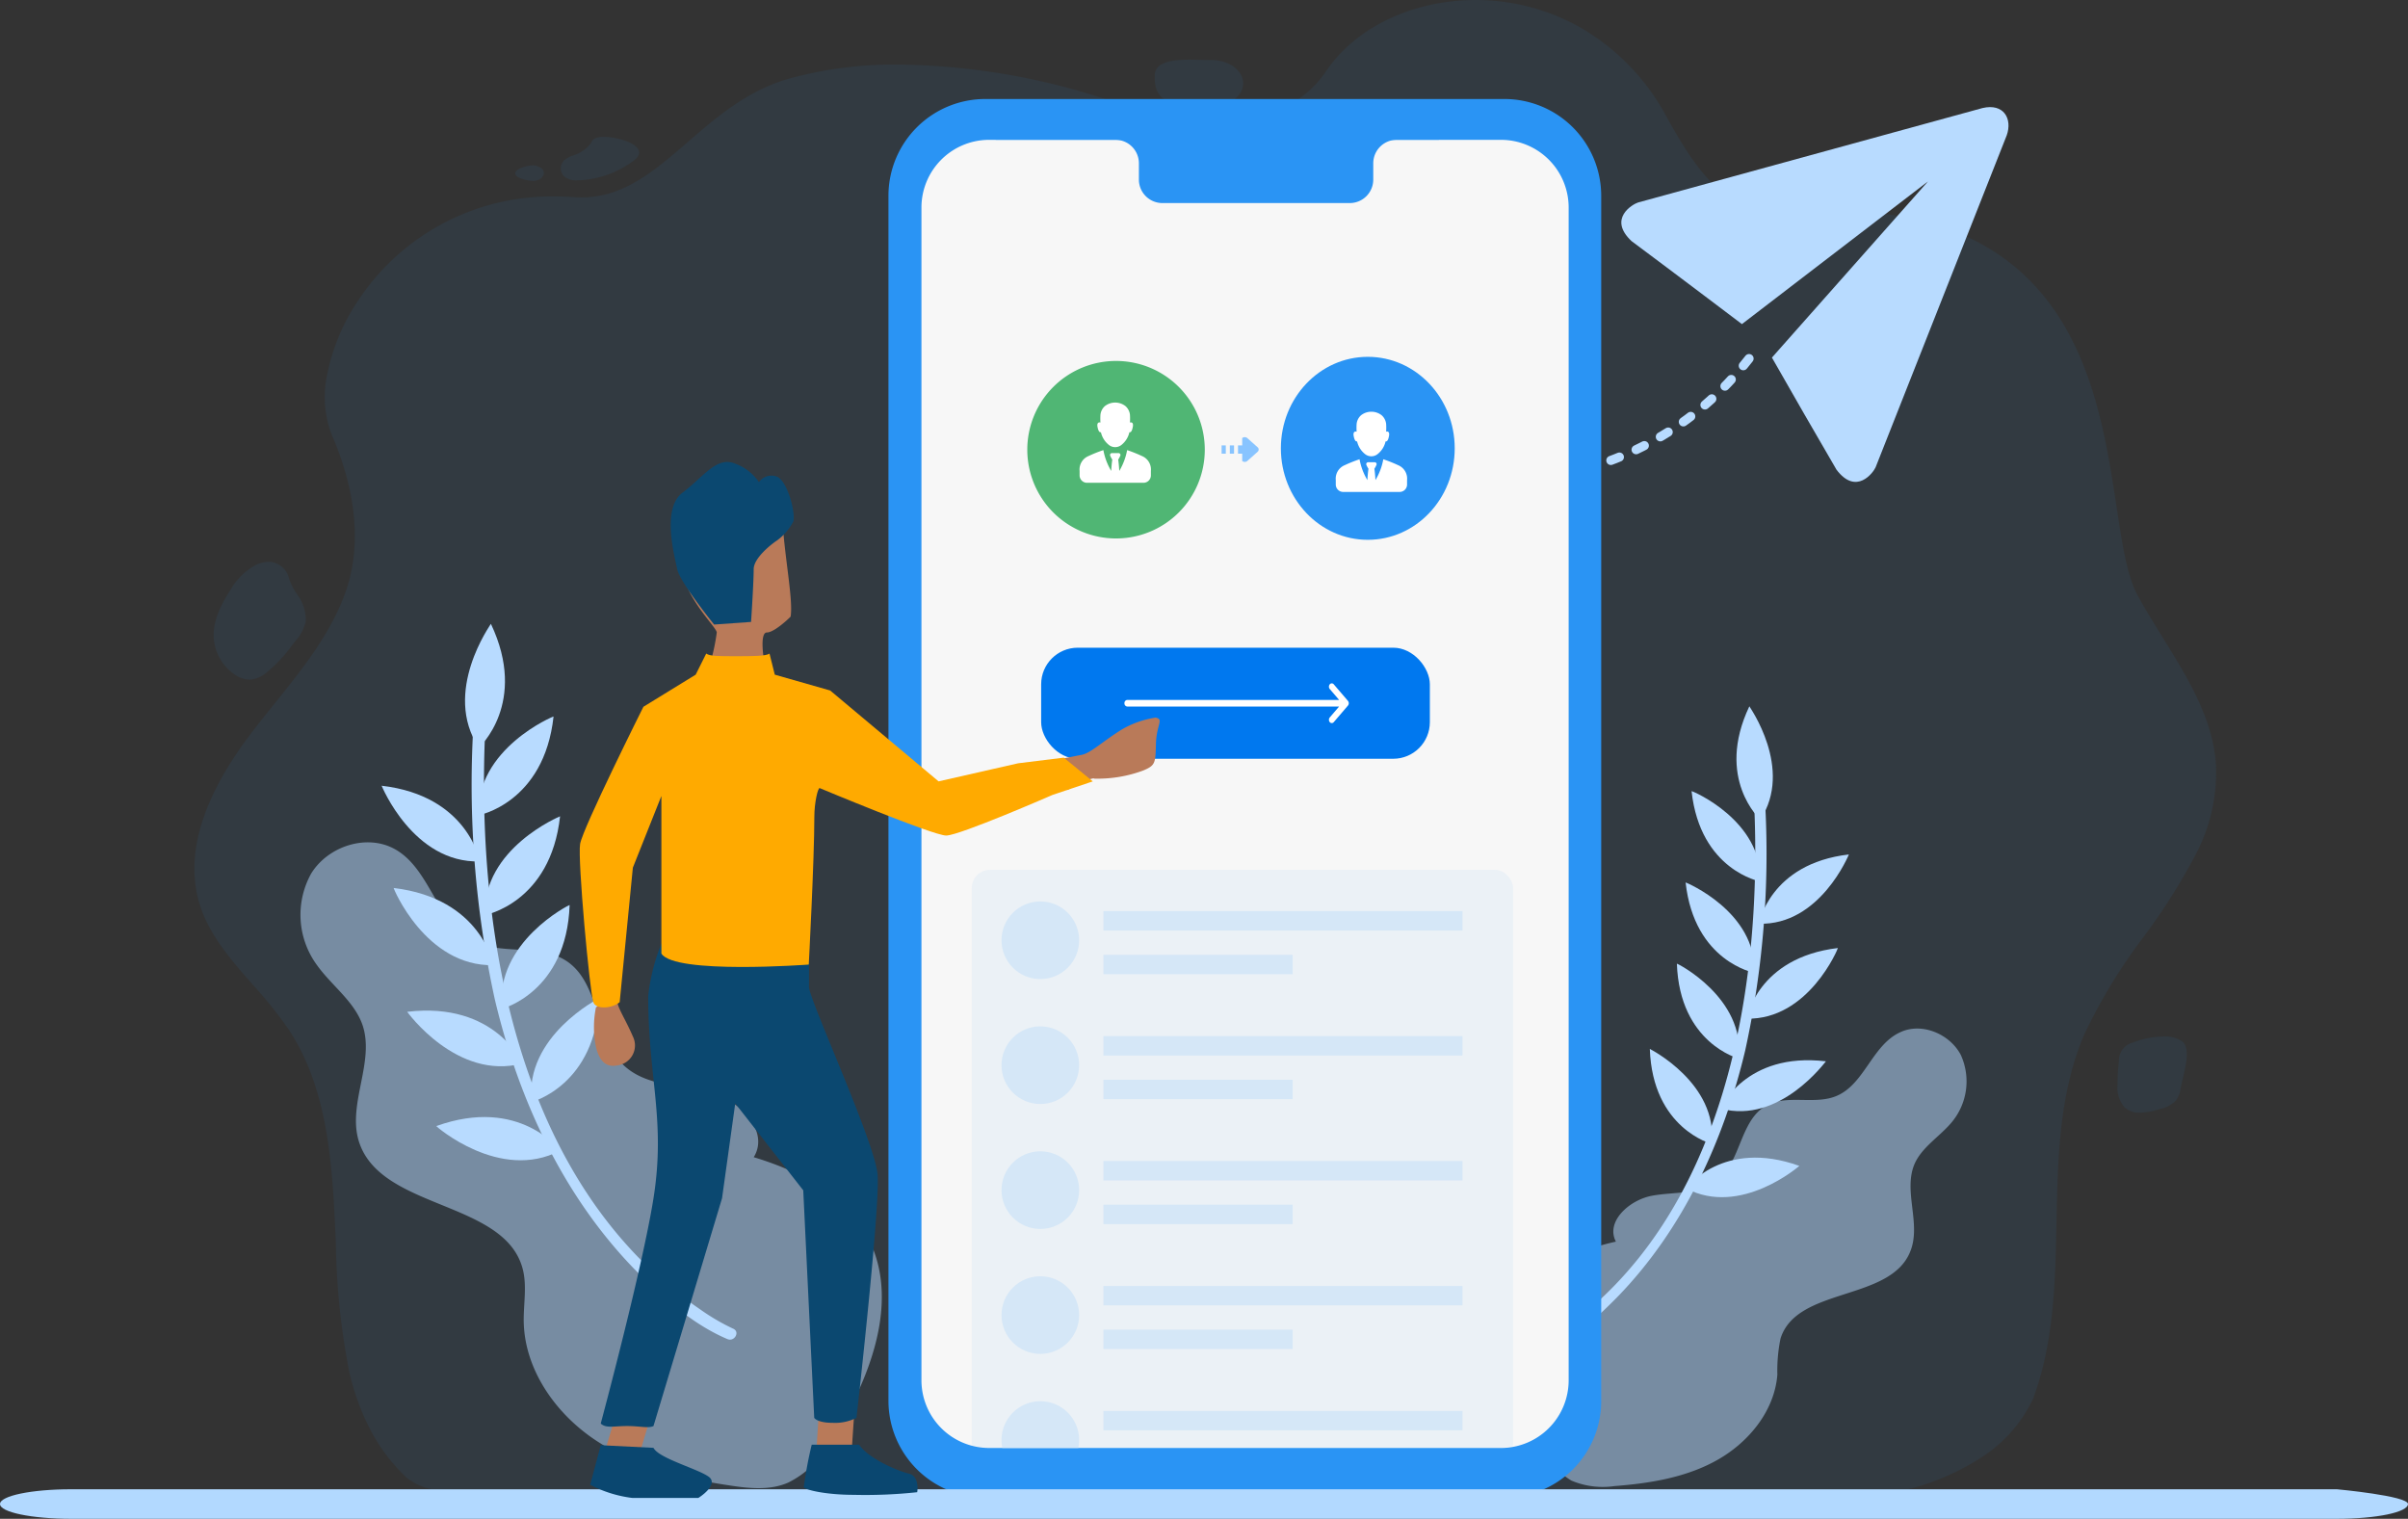 <svg xmlns="http://www.w3.org/2000/svg" xmlns:xlink="http://www.w3.org/1999/xlink" width="263.194" height="166.001" viewBox="0 0 263.194 166.001">
  <rect x="0" y="0" width="263.194" height="166.001" fill="#333333" stroke="none"/>
  <defs>
    <style>
      .cls-1 {
        fill: #f7f7f7;
      }

      .cls-2, .cls-6 {
        fill: #2a94f4;
      }

      .cls-2 {
        opacity: 0.07;
      }

      .cls-3 {
        fill: #b8dbff;
      }

      .cls-4 {
        fill: none;
        stroke: #b8dbff;
        stroke-linecap: round;
        stroke-linejoin: round;
        stroke-miterlimit: 10;
        stroke-dasharray: 1 2;
      }

      .cls-5 {
        opacity: 0.51;
      }

      .cls-7 {
        fill: #b2d9ff;
      }

      .cls-8 {
        fill: #50b674;
      }

      .cls-9 {
        fill: #fff;
      }

      .cls-10 {
        clip-path: url(#clip-path);
      }

      .cls-11, .cls-14 {
        fill: #0078ef;
      }

      .cls-11 {
        opacity: 0.05;
      }

      .cls-12 {
        fill: #d5e7f7;
      }

      .cls-13 {
        fill: #88c4ff;
      }

      .cls-15 {
        fill: #b97a59;
      }

      .cls-16 {
        fill: #0b4870;
      }

      .cls-17 {
        fill: #fa0;
      }

      .cls-18 {
        fill: #0a4770;
      }
    </style>
    <clipPath id="clip-path">
      <path id="路径_3157" data-name="路径 3157" class="cls-1" d="M533.017,579.777h-55.9a7.4,7.4,0,0,1-7.42-7.42V444.22a7.4,7.4,0,0,1,7.42-7.42h55.9a7.4,7.4,0,0,1,7.42,7.42V572.358A7.4,7.4,0,0,1,533.017,579.777Z" transform="translate(-469.7 -436.8)"/>
    </clipPath>
  </defs>
  <g id="组_4581" data-name="组 4581" transform="translate(-314 -175.999)">
    <path id="减去_1" data-name="减去 1" class="cls-2" d="M187.346,162.773H25.943a6.72,6.72,0,0,1-2.738-1.254,20.048,20.048,0,0,1-4.059-5.419,26.464,26.464,0,0,1-2.238-6.265,78.843,78.843,0,0,1-1.445-14.013c-.36-8.154-.732-16.586-5.143-23.282A46.522,46.522,0,0,0,6.362,107.6C4.039,104.952,1.636,102.217.6,98.9c-1.63-5.183.091-11.271,5.113-18.1.981-1.321,2.04-2.639,3.065-3.914,3.067-3.816,6.237-7.761,7.814-12.38,1.675-4.892,1.12-10.786-1.6-17.045a11.508,11.508,0,0,1-.437-6.7,22.124,22.124,0,0,1,3.284-7.821A25.336,25.336,0,0,1,39.35,21.471c.708,0,1.432.026,2.153.079.268.019.538.029.8.029,4.623,0,8.012-2.931,11.6-6.033,3.182-2.752,6.473-5.6,11.009-6.929A43.4,43.4,0,0,1,77,7.058a74.95,74.95,0,0,1,22.41,3.713,40.753,40.753,0,0,0,12.535,2.357c5.391,0,9.337-1.788,11.729-5.315C126.907,2.994,133.185,0,140.054,0a23.2,23.2,0,0,1,11.41,2.989,24.638,24.638,0,0,1,9.4,9.688c3.415,6.127,6.326,10.463,12.717,10.463.331,0,.674-.012,1.019-.036,1.342-.087,2.661-.131,3.923-.131a43.615,43.615,0,0,1,8.927.856,29.106,29.106,0,0,1,6.97,2.369,23.443,23.443,0,0,1,5.281,3.582,23.988,23.988,0,0,1,3.858,4.494c4.314,6.467,5.547,14.583,6.537,21.1.62,4.084,1.156,7.612,2.3,9.687.847,1.553,1.813,3.11,2.747,4.616,2.718,4.381,5.528,8.912,5.826,13.983a19.3,19.3,0,0,1-2.227,9.746,68.35,68.35,0,0,1-5.68,8.985,60.569,60.569,0,0,0-6.482,10.647c-2.766,6.438-2.908,13.585-3.046,20.5-.129,6.5-.263,13.217-2.569,19.359a15.479,15.479,0,0,1-5.247,6.137,26.736,26.736,0,0,1-8.381,3.739Zm25.311-41.158a2.372,2.372,0,0,1-1.657-.552,3.349,3.349,0,0,1-.8-2.557,21.013,21.013,0,0,1,.15-2.506,2.023,2.023,0,0,1,1.554-2.056,9.425,9.425,0,0,1,3.31-.66,3.346,3.346,0,0,1,2.1.561c.794.714.4,2.428.044,3.941-.093.4-.181.779-.244,1.123a2.884,2.884,0,0,1-.551,1.4,3.49,3.49,0,0,1-1.837.933l-.068.019A7.417,7.417,0,0,1,212.658,121.615ZM6.06,74.289a3.064,3.064,0,0,1-1.705-.6,5.25,5.25,0,0,1-2.206-3.66c-.263-2.053.826-4.052,1.8-5.564a7.145,7.145,0,0,1,2.657-2.657A3.569,3.569,0,0,1,8.152,61.4a2.357,2.357,0,0,1,2.219,1.912,8.24,8.24,0,0,0,.813,1.585,4.648,4.648,0,0,1,.992,3.028,4.772,4.772,0,0,1-1.1,2.1l-.343.436a16.242,16.242,0,0,1-2.815,3.023A3.267,3.267,0,0,1,6.06,74.289Zm30.923-54.51a4.031,4.031,0,0,1-1.055-.2l-.14-.039c-.31-.088-.806-.335-.7-.7a.794.794,0,0,1,.351-.351,3.713,3.713,0,0,1,1.5-.416,1.6,1.6,0,0,1,.906.265A.649.649,0,0,1,38.2,19a.987.987,0,0,1-.71.7A1.469,1.469,0,0,1,36.984,19.779Zm4.8-.067a2.015,2.015,0,0,1-1.283-.368,1.129,1.129,0,0,1-.443-.834,1.229,1.229,0,0,1,.343-.971,2.846,2.846,0,0,1,1.047-.562l.106-.04a3.894,3.894,0,0,0,1.8-1.3,1.008,1.008,0,0,1,.4-.5,2.242,2.242,0,0,1,1-.175c1.345,0,3.5.577,3.826,1.482.122.344-.036.7-.469,1.049A10.759,10.759,0,0,1,42.156,19.7C42.023,19.707,41.9,19.712,41.784,19.712Zm68.1-7.994c-4.914,0-4.914-2.162-4.914-3.453,0-1.544,2.033-1.742,3.8-1.742.384,0,.76.009,1.142.02l.078,0c.339.009.659.018.939.018q.132,0,.252,0c1.907,0,3.459,1.147,3.459,2.557,0,1.354-1.487,2.453-3.459,2.556C110.725,11.7,110.287,11.718,109.885,11.718Z" transform="translate(335.243 175.999)"/>
    <path id="路径_3160" data-name="路径 3160" class="cls-3" d="M33.338,53.74q-3.562-6.107-7.058-12.253L43.335,22.236,23,37.828S15.7,32.3,10.932,28.753c-2.622-2.466.141-4.036.72-4.218.634-.173,27.076-7.416,37.638-10.32,2.345-.553,3.284,1.181,2.659,2.967L37.61,53.484c-.245.553-2.1,3.126-4.273.256Z" transform="translate(481.391 173.595)"/>
    <path id="Shape" class="cls-4" d="M31.587,0C31.587,19.446,16.593,31.707,0,39.5" transform="matrix(0.788, 0.616, -0.616, 0.788, 480.28, 195.735)"/>
    <g id="组_4565" data-name="组 4565" class="cls-5" transform="translate(479.284 288.413)">
      <path id="路径_3093" data-name="路径 3093" class="cls-3" d="M611.028,653.836c-1.153-2.206,1.5-4.562,3.96-5.013s5.214-.1,7.119-1.654c2.607-2.055,2.456-6.517,5.314-8.172,2.306-1.3,5.364-.05,7.771-1.1,3.008-1.3,3.86-5.514,6.868-6.918,2.356-1.153,5.464.15,6.668,2.456a6.971,6.971,0,0,1-1,7.369c-1.3,1.554-3.259,2.707-4.061,4.562-1.253,2.958.752,6.517-.451,9.525-2.156,5.515-12.383,3.86-14.187,9.525a17.134,17.134,0,0,0-.351,3.96c-.3,3.91-3.058,7.319-6.467,9.275s-7.419,2.607-11.33,2.908a8.8,8.8,0,0,1-4.713-.6,7.708,7.708,0,0,1-3.008-3.309c-4.712-8.472-6.668-19.6,7.871-22.81" transform="translate(-599.697 -630.548)"/>
    </g>
    <g id="组_4566" data-name="组 4566" class="cls-5" transform="translate(346.825 268.061)">
      <path id="路径_3094" data-name="路径 3094" class="cls-3" d="M429.1,633.3c1.753-2.849-1.534-6.246-4.766-7.068s-6.9-.658-9.368-2.9c-3.232-3.013-2.63-8.985-6.3-11.45-2.958-1.972-7.122-.6-10.3-2.246-3.945-2.027-4.6-7.78-8.437-9.971-3.068-1.753-7.341-.383-9.2,2.63a9.281,9.281,0,0,0,.6,9.971c1.589,2.246,4.054,3.945,4.985,6.52,1.425,4.054-1.643,8.656-.383,12.765,2.356,7.615,16.217,6.41,17.97,14.19.384,1.753.055,3.506.055,5.314,0,5.26,3.342,10.136,7.725,13.094s9.642,4.273,14.847,5.04c2.137.329,4.383.548,6.355-.329a10.531,10.531,0,0,0,4.383-4.109c7.177-11.012,10.9-25.695-8.163-31.447" transform="translate(-379.54 -598.886)"/>
    </g>
    <g id="组_4568" data-name="组 4568" transform="translate(480.593 253.196)">
      <g id="组_4567" data-name="组 4567" transform="translate(0 9.644)">
        <path id="路径_3096" data-name="路径 3096" class="cls-3" d="M603.206,641.432c3.559-1.5,6.718-4.362,9.375-7.069,7.119-7.369,11.53-16.945,13.887-26.871a100.411,100.411,0,0,0,2.156-27.372c-.05-.752-1.253-.8-1.2,0,1,20.6-3.108,45.821-21.507,58.354a21.261,21.261,0,0,1-3.259,1.905c-.752.3-.15,1.354.551,1.053Z" transform="translate(-602.307 -579.537)"/>
      </g>
      <path id="路径_3097" data-name="路径 3097" class="cls-3" d="M650.8,620.72s1.153-6.668,9.976-7.72C660.826,613,657.568,620.871,650.8,620.72Z" transform="translate(-626.49 -586.58)"/>
      <path id="路径_3098" data-name="路径 3098" class="cls-3" d="M645.1,642.744s2.707-6.216,11.53-5.164C656.58,637.581,651.617,644.5,645.1,642.744Z" transform="translate(-623.647 -598.778)"/>
      <path id="路径_3099" data-name="路径 3099" class="cls-3" d="M637.6,662.058s4.01-5.464,12.383-2.456C649.983,659.6,643.566,665.216,637.6,662.058Z" transform="translate(-619.907 -609.369)"/>
      <path id="路径_3100" data-name="路径 3100" class="cls-3" d="M653.5,600.17s1.153-6.567,9.826-7.57C663.326,592.6,660.167,600.37,653.5,600.17Z" transform="translate(-627.836 -576.407)"/>
      <path id="路径_3101" data-name="路径 3101" class="cls-3" d="M651.2,572.683s-4.963-4.462-1.2-12.383C650,560.35,654.863,567.118,651.2,572.683Z" transform="translate(-625.389 -560.3)"/>
      <path id="路径_3102" data-name="路径 3102" class="cls-3" d="M646.32,588.675s-6.567-1.2-7.52-9.876C638.85,578.749,646.57,582.008,646.32,588.675Z" transform="translate(-620.505 -569.525)"/>
      <path id="路径_3103" data-name="路径 3103" class="cls-3" d="M645.02,608.576s-6.567-1.2-7.52-9.876C637.55,598.7,645.271,601.909,645.02,608.576Z" transform="translate(-619.857 -579.449)"/>
      <path id="路径_3104" data-name="路径 3104" class="cls-3" d="M642.368,626.777S635.9,625.123,635.6,616.4C635.6,616.349,643.07,620.109,642.368,626.777Z" transform="translate(-618.91 -588.275)"/>
      <path id="路径_3105" data-name="路径 3105" class="cls-3" d="M636.468,645.377S630,643.723,629.7,635C629.7,635,637.17,638.76,636.468,645.377Z" transform="translate(-615.967 -597.551)"/>
    </g>
    <g id="组_4570" data-name="组 4570" transform="translate(355.712 244.181)">
      <g id="组_4569" data-name="组 4569" transform="translate(9.881 10.539)">
        <path id="路径_3106" data-name="路径 3106" class="cls-3" d="M447.257,642.178c-3.89-1.644-7.341-4.766-10.245-7.725-7.78-8.054-12.6-18.518-15.176-29.366a109.734,109.734,0,0,1-2.356-29.913c.055-.822,1.37-.877,1.315,0-1.1,22.517,3.4,50.075,23.5,63.771a23.253,23.253,0,0,0,3.561,2.082c.822.329.164,1.479-.6,1.15Z" transform="translate(-419.336 -574.537)"/>
      </g>
      <path id="路径_3107" data-name="路径 3107" class="cls-3" d="M414.6,616.437s-1.26-7.287-10.9-8.437C403.645,608,407.206,616.6,414.6,616.437Z" transform="translate(-402.385 -579.128)"/>
      <path id="路径_3108" data-name="路径 3108" class="cls-3" d="M419,638.235s-2.958-6.794-12.6-5.643C406.4,632.592,411.824,640.152,419,638.235Z" transform="translate(-403.606 -590.187)"/>
      <path id="路径_3109" data-name="路径 3109" class="cls-3" d="M425.732,657.369s-4.383-5.972-13.532-2.684C412.145,654.685,419.158,660.821,425.732,657.369Z" transform="translate(-406.228 -599.789)"/>
      <path id="路径_3110" data-name="路径 3110" class="cls-3" d="M412.038,595.873s-1.26-7.177-10.738-8.273C401.3,587.6,404.752,596.092,412.038,595.873Z" transform="translate(-401.3 -569.904)"/>
      <path id="路径_3111" data-name="路径 3111" class="cls-3" d="M419.45,568.832s5.424-4.876,1.315-13.532C420.765,555.355,415.4,562.751,419.45,568.832Z" transform="translate(-408.822 -555.3)"/>
      <path id="路径_3112" data-name="路径 3112" class="cls-3" d="M420.595,584.592s7.177-1.315,8.218-10.793C428.813,573.745,420.321,577.306,420.595,584.592Z" transform="translate(-410.021 -563.664)"/>
      <path id="路径_3113" data-name="路径 3113" class="cls-3" d="M421.895,604.493s7.177-1.315,8.218-10.793C430.113,593.7,421.621,597.206,421.895,604.493Z" transform="translate(-410.609 -572.662)"/>
      <path id="路径_3114" data-name="路径 3114" class="cls-3" d="M425.258,622.74s7.067-1.808,7.4-11.341C432.654,611.345,424.491,615.454,425.258,622.74Z" transform="translate(-412.109 -580.664)"/>
      <path id="路径_3115" data-name="路径 3115" class="cls-3" d="M431.158,641.341s7.067-1.808,7.4-11.341C438.554,630,430.391,634.109,431.158,641.341Z" transform="translate(-414.777 -589.075)"/>
    </g>
    <g id="组_4579" data-name="组 4579" transform="translate(411.107 186.821)">
      <path id="路径_3116" data-name="路径 3116" class="cls-6" d="M529.878,580.753h-56.8A10.58,10.58,0,0,1,462.5,570.175v-131.7A10.58,10.58,0,0,1,473.078,427.9h56.75a10.58,10.58,0,0,1,10.578,10.578v131.7A10.537,10.537,0,0,1,529.878,580.753Z" transform="translate(-462.5 -427.9)"/>
      <path id="路径_3117" data-name="路径 3117" class="cls-1" d="M533.017,579.777h-55.9a7.4,7.4,0,0,1-7.42-7.42V444.22a7.4,7.4,0,0,1,7.42-7.42h55.9a7.4,7.4,0,0,1,7.42,7.42V572.358A7.4,7.4,0,0,1,533.017,579.777Z" transform="translate(-466.09 -432.338)"/>
      <path id="路径_3118" data-name="路径 3118" class="cls-6" d="M534.328,435.5h-4.612a2.568,2.568,0,0,0-2.557,2.557v1.8a2.567,2.567,0,0,1-2.557,2.557H504.1a2.568,2.568,0,0,1-2.557-2.557v-1.8a2.567,2.567,0,0,0-2.557-2.557H485.9v-1.3h48.428Z" transform="translate(-474.169 -431.042)"/>
    </g>
    <path id="路径_3145" data-name="路径 3145" class="cls-7" d="M525.424,734.229H277.771c-4.311,0-7.771-.719-7.771-1.614h0c0-.9,3.459-1.614,7.771-1.614H525.424s7.771.719,7.771,1.614h0C533.194,733.51,529.735,734.229,525.424,734.229Z" transform="translate(44 -392.229)"/>
    <g id="组_4513" data-name="组 4513" transform="translate(426.28 215.45)">
      <g id="组_4512" data-name="组 4512" transform="translate(0 0)">
        <path id="路径_3005" data-name="路径 3005" class="cls-8" d="M324.021,356.034a.617.617,0,1,0,.617-.617A.617.617,0,0,0,324.021,356.034Zm2.759-.016a.617.617,0,1,0,.308-.534.616.616,0,0,0-.308.534Zm1.542,2.759a.428.428,0,1,0,.428-.428A.427.427,0,0,0,328.321,358.777Zm0,0,2.177.035a.426.426,0,0,0,.214.37.431.431,0,0,0,.428,0,.428.428,0,0,0,0-.741.428.428,0,0,0-.642.37Zm0,0" transform="translate(-317.86 -348.701)"/>
        <path id="路径_3006" data-name="路径 3006" class="cls-8" d="M23.083,13.865a9.7,9.7,0,1,0,9.7,9.7,9.7,9.7,0,0,0-9.7-9.7Z" transform="translate(-13.38 -13.865)"/>
        <path id="路径_3171" data-name="路径 3171" class="cls-9" d="M137.489,84.345a.312.312,0,0,0-.145.015,6.626,6.626,0,0,0,0-.854,1.475,1.475,0,0,0-.5-.953,1.834,1.834,0,0,0-2.23,0,1.469,1.469,0,0,0-.495.953,6.51,6.51,0,0,0,0,.854.313.313,0,0,0-.145-.015c-.143.022-.242.164-.172.512s.171.579.343.566a.168.168,0,0,0,.025-.006,2.467,2.467,0,0,0,.872,1.391,1.1,1.1,0,0,0,1.37,0,2.46,2.46,0,0,0,.872-1.391.167.167,0,0,0,.025.006c.172.013.273-.218.343-.566S137.633,84.366,137.489,84.345Zm1.17,3.676a15.218,15.218,0,0,0-1.624-.649,6.771,6.771,0,0,1-.859,2.277q-.029-.621-.115-1.238a2.763,2.763,0,0,0,.228-.427.207.207,0,0,0-.188-.287h-.729a.207.207,0,0,0-.188.287,2.755,2.755,0,0,0,.228.427c-.063.449-.1.873-.115,1.238a6.762,6.762,0,0,1-.859-2.277,15.306,15.306,0,0,0-1.624.649,1.588,1.588,0,0,0-.974,1.624v.487a.812.812,0,0,0,.812.812h6.168a.812.812,0,0,0,.812-.812v-.487A1.588,1.588,0,0,0,138.659,88.021Z" transform="translate(-126.12 -77.627)"/>
      </g>
    </g>
    <g id="组_4549" data-name="组 4549" transform="translate(453.766 215.248)">
      <ellipse id="椭圆_150" data-name="椭圆 150" class="cls-6" cx="9.5" cy="10" rx="9.5" ry="10" transform="translate(0.234 -0.249)"/>
    </g>
    <g id="蒙版组_13" data-name="蒙版组 13" class="cls-10" transform="translate(414.114 191.282)">
      <rect id="矩形_1582" data-name="矩形 1582" class="cls-11" width="59.175" height="65.244" rx="2" transform="translate(6.097 79.785)"/>
      <g id="组_4580" data-name="组 4580" transform="translate(9.35 83.241)">
        <circle id="Oval" class="cls-12" cx="4.243" cy="4.243" r="4.243" transform="translate(0 0)"/>
        <circle id="Oval-2" data-name="Oval" class="cls-12" cx="4.243" cy="4.243" r="4.243" transform="translate(0 27.311)"/>
        <circle id="Oval-3" data-name="Oval" class="cls-12" cx="4.243" cy="4.243" r="4.243" transform="translate(0 13.656)"/>
        <circle id="Oval-4" data-name="Oval" class="cls-12" cx="4.243" cy="4.243" r="4.243" transform="translate(0 40.967)"/>
        <circle id="Oval-5" data-name="Oval" class="cls-12" cx="4.243" cy="4.243" r="4.243" transform="translate(0 54.623)"/>
        <rect id="Rectangle-path" class="cls-12" width="39.248" height="2.122" transform="translate(11.138 1.061)"/>
        <rect id="Rectangle-path-2" data-name="Rectangle-path" class="cls-12" width="39.248" height="2.122" transform="translate(11.138 28.372)"/>
        <rect id="Rectangle-path-3" data-name="Rectangle-path" class="cls-12" width="39.248" height="2.122" transform="translate(11.138 14.717)"/>
        <rect id="Rectangle-path-4" data-name="Rectangle-path" class="cls-12" width="39.248" height="2.122" transform="translate(11.138 42.028)"/>
        <rect id="Rectangle-path-5" data-name="Rectangle-path" class="cls-12" width="39.248" height="2.122" transform="translate(11.138 55.684)"/>
        <rect id="Rectangle-path-6" data-name="Rectangle-path" class="cls-12" width="20.685" height="2.122" transform="translate(11.138 5.834)"/>
        <rect id="Rectangle-path-7" data-name="Rectangle-path" class="cls-12" width="20.685" height="2.122" transform="translate(11.138 33.146)"/>
        <rect id="Rectangle-path-8" data-name="Rectangle-path" class="cls-12" width="20.685" height="2.122" transform="translate(11.138 19.49)"/>
        <rect id="Rectangle-path-9" data-name="Rectangle-path" class="cls-12" width="20.685" height="2.122" transform="translate(11.138 46.801)"/>
        <rect id="Rectangle-path-10" data-name="Rectangle-path" class="cls-12" width="20.685" height="2.122" transform="translate(11.138 60.457)"/>
      </g>
    </g>
    <path id="路径_3158" data-name="路径 3158" class="cls-13" d="M575.874,524.2h.459v.9h-.459Zm-.9,0h.459v.9h-.459Zm3.933.2-1.123-1a.432.432,0,0,0-.558,0v.8h-.46v.9h.46v.8a.431.431,0,0,0,.558,0l1.123-1A.326.326,0,0,0,578.909,524.4Z" transform="translate(-127.453 -299.518)"/>
    <rect id="矩形_1583" data-name="矩形 1583" class="cls-14" width="42.484" height="12.138" rx="4" transform="translate(427.798 246.791)"/>
    <g id="character" transform="translate(377.366 226.491)">
      <path id="路径_3149" data-name="路径 3149" class="cls-15" d="M.36.66H4.224L3,4.741H-.865Z" transform="translate(3.518 103.708)"/>
      <path id="路径_3150" data-name="路径 3150" class="cls-15" d="M-.568.449H3.3L3,4.938H-.865Z" transform="translate(26.701 103.511)"/>
      <path id="Shape-2" data-name="Shape" class="cls-16" d="M5.188,5.729c0,9,1.929,13.56.577,22.1C4.538,35.568,0,52.449,0,52.449c.577.546,1.441.273,2.882.273s2.306.273,2.883,0l7.494-24.9L14.7,17.458l7.434,9.5,1.2,24.867s.3.546,2.026.546a5.175,5.175,0,0,0,2.594-.546s2.6-23.031,2.308-26.577-7.5-19.161-7.5-20.524V0H6.629A21.377,21.377,0,0,0,5.188,5.729Z" transform="translate(2.295 52.648)"/>
      <path id="Shape-3" data-name="Shape" class="cls-15" d="M.216,5.426a10.919,10.919,0,0,1,0-4.323C.985.526,2.522-.454,2.522.238c0,.865.865,2.018,1.729,4.035a2.2,2.2,0,0,1-1.729,3.17C1.081,7.732.5,6.579.216,5.426Z" transform="translate(1.554 58.514)"/>
      <path id="Shape-4" data-name="Shape" class="cls-15" d="M3.747,16.285a22.3,22.3,0,0,1-.577,2.882,4.025,4.025,0,0,0,2.883,1.441,4.4,4.4,0,0,0,2.882-1.153c-.192-1.057-.4-3.17.288-3.17s2.018-1.153,2.594-1.73c.288-1.729-.577-6.053-.865-10.088S5.476-1.01,3.17.72,0,5.908,0,9.078,3.747,15.708,3.747,16.285Z" transform="translate(11.23 2.351)"/>
      <path id="Shape-5" data-name="Shape" class="cls-15" d="M8.071,5.574A14.3,14.3,0,0,1,4.264,9.436c-.316-.047-1.67,2.768-1.67,2.768L0,9.9S1.428,8.342,1.572,8.2c.738-.732.99-2.448,1.981-4.9A10.478,10.478,0,0,1,5.765.1c.871-.421.52.555,1.729,2.306S8.811,4.351,8.071,5.574Z" transform="matrix(0.809, 0.588, -0.588, 0.809, 58.331, 24.469)"/>
      <path id="Shape-6" data-name="Shape" class="cls-17" d="M25.032,35.036s-14.666,1.1-16.108-1.2V16.609L5.805,24.444l-1.441,14.7c-.769.673-2.594.864-2.883,0C1.089,37.966-.248,23.579.04,21.85S6.958,6.861,6.958,6.861L12.671,3.35l1.153-2.306c.384.288,1.326.288,3.17.288s3.363,0,3.747-.288l.577,2.306L27.372,5.08l11.85,9.933,8.691-1.976,4.991-.618,3.17,2.594L51.66,16.5S41.5,20.933,40.054,20.933s-13.836-5.188-13.836-5.188c-.192,0-.577,1.556-.577,3.17C25.642,23.536,25.032,35.036,25.032,35.036Z" transform="translate(0 19.897)"/>
      <path id="Shape-7" data-name="Shape" class="cls-18" d="M0,4.612A45.489,45.489,0,0,1,.865,0H6.053C7,1.427,10.011,2.791,11.53,3.171c.922.23.961,1.441.865,2.018a53.059,53.059,0,0,1-6.918.288C2.306,5.476,0,4.9,0,4.612Z" transform="translate(24.489 107.413)"/>
      <path id="Shape-8" data-name="Shape" class="cls-18" d="M0,4.323,1.153,0,6.918.288c.576,1.153,4.9,2.306,6.053,3.171.923.692-.384,1.825-1.153,2.306H4.612A13.394,13.394,0,0,1,0,4.323Z" transform="translate(1.141 107.465)"/>
      <path id="Shape-9" data-name="Shape" class="cls-16" d="M.709,11.717C.94,12.871,3.5,16.233,4.745,17.77l4.035-.288c.1-1.441.288-4.612.288-5.765s1.729-2.594,2.594-3.17a6.115,6.115,0,0,0,1.729-2.018c.288-.865-.577-4.324-1.729-4.9a1.651,1.651,0,0,0-2.018.577A5.344,5.344,0,0,0,7.051.188C5.033-.677,3.592,1.629,1.286,3.359S.421,10.276.709,11.717Z" transform="translate(9.944 0)"/>
    </g>
    <path id="路径_3159" data-name="路径 3159" class="cls-9" d="M5.879,4.24l1.55-1.809a.406.406,0,0,0,0-.512L5.879.11a.28.28,0,0,0-.438,0,.406.406,0,0,0,0,.512L6.462,1.813H-16.69a.339.339,0,0,0-.31.362.339.339,0,0,0,.31.362H6.462L5.441,3.728a.405.405,0,0,0,0,.512.28.28,0,0,0,.438,0Z" transform="translate(453.902 250.685)"/>
    <path id="路径_3173" data-name="路径 3173" class="cls-9" d="M137.489,84.345a.312.312,0,0,0-.145.015,6.626,6.626,0,0,0,0-.854,1.475,1.475,0,0,0-.5-.953,1.834,1.834,0,0,0-2.23,0,1.469,1.469,0,0,0-.495.953,6.51,6.51,0,0,0,0,.854.313.313,0,0,0-.145-.015c-.143.022-.242.164-.172.512s.171.579.343.566a.168.168,0,0,0,.025-.006,2.467,2.467,0,0,0,.872,1.391,1.1,1.1,0,0,0,1.37,0,2.46,2.46,0,0,0,.872-1.391.167.167,0,0,0,.025.006c.172.013.273-.218.343-.566S137.633,84.366,137.489,84.345Zm1.17,3.676a15.218,15.218,0,0,0-1.624-.649,6.771,6.771,0,0,1-.859,2.277q-.029-.621-.115-1.238a2.763,2.763,0,0,0,.228-.427.207.207,0,0,0-.188-.287h-.729a.207.207,0,0,0-.188.287,2.755,2.755,0,0,0,.228.427c-.063.449-.1.873-.115,1.238a6.762,6.762,0,0,1-.859-2.277,15.306,15.306,0,0,0-1.624.649,1.588,1.588,0,0,0-.974,1.624v.487a.812.812,0,0,0,.812.812h6.168a.812.812,0,0,0,.812-.812v-.487A1.588,1.588,0,0,0,138.659,88.021Z" transform="translate(328.16 138.823)"/>
  </g>
</svg>
